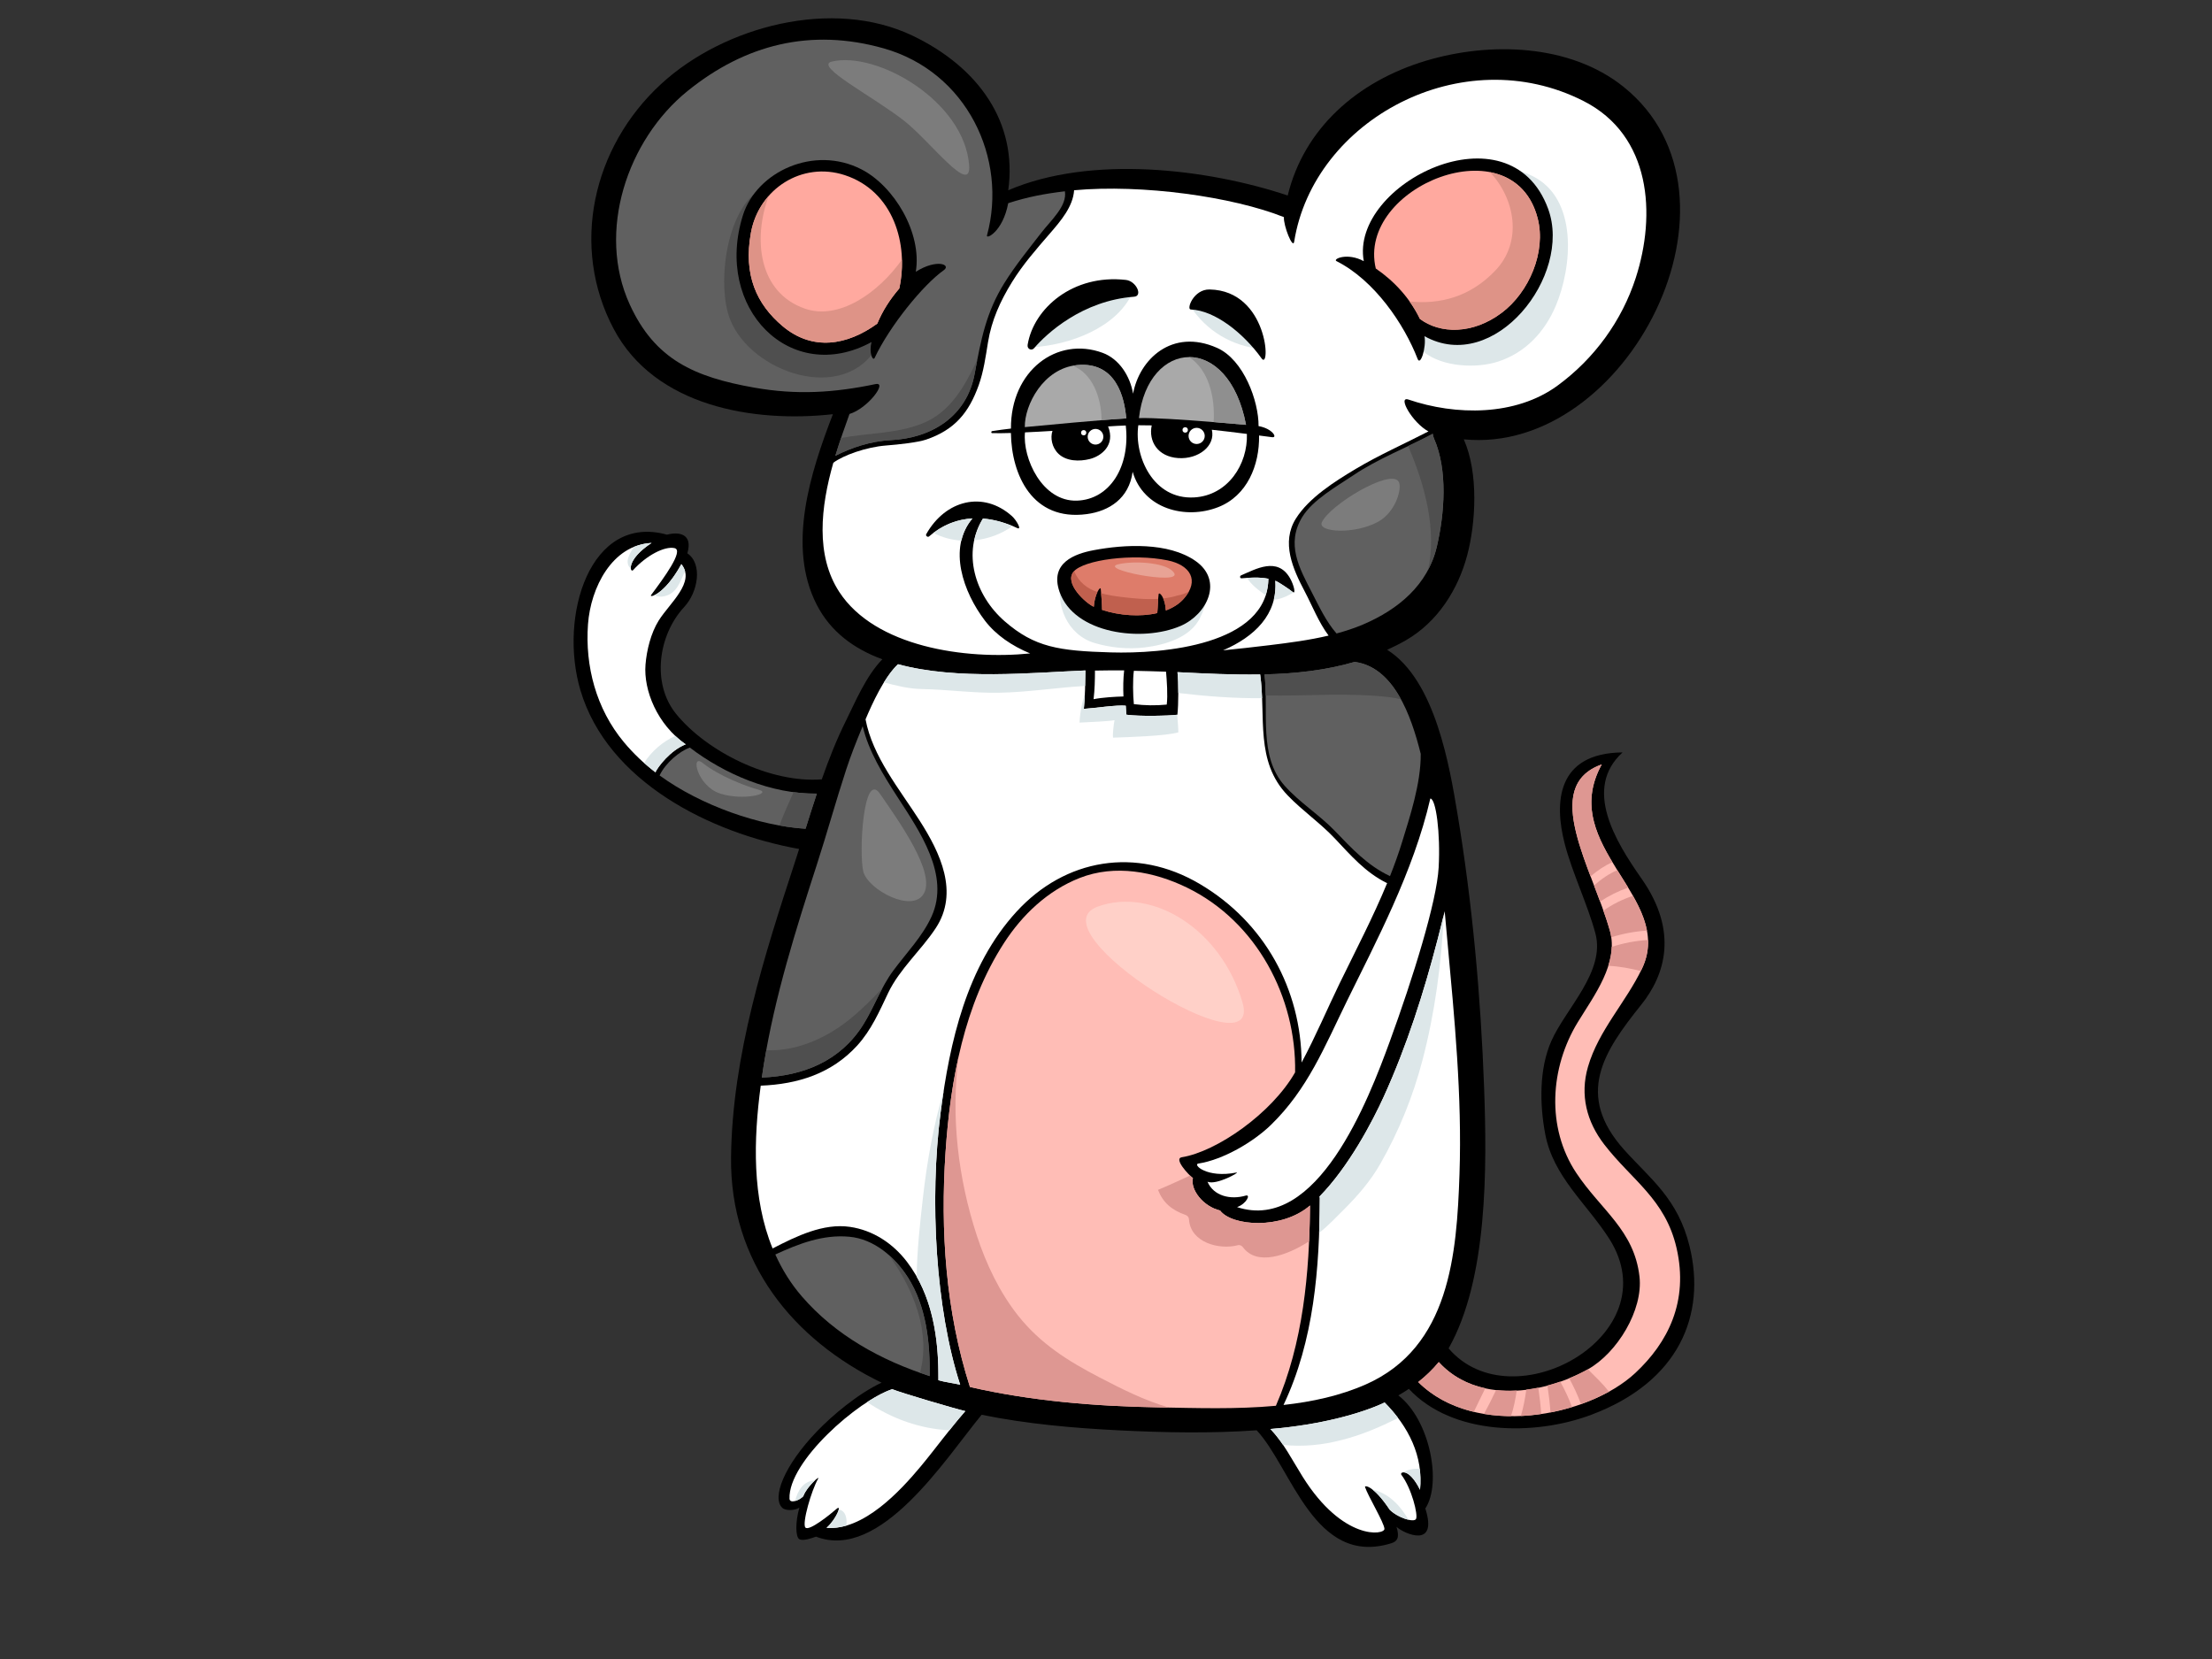 <?xml version="1.0" encoding="utf-8"?>
<!-- Generator: Adobe Illustrator 17.0.0, SVG Export Plug-In . SVG Version: 6.00 Build 0)  -->
<!DOCTYPE svg PUBLIC "-//W3C//DTD SVG 1.1//EN" "http://www.w3.org/Graphics/SVG/1.1/DTD/svg11.dtd">
<svg version="1.1" id="Layer_1" xmlns="http://www.w3.org/2000/svg" xmlns:xlink="http://www.w3.org/1999/xlink" x="0px" y="0px"
	 width="800px" height="600px" viewBox="0 0 800 600" enable-background="new 0 0 800 600" xml:space="preserve">
<rect x="0" y="0" width="800" height="600" fill="#333333" stroke="none"/>
<g>
	<path d="M611.062,450.769c-4.21-17.254-14.176-24.386-23.567-34.828c-17.943-19.942-7.63-35.476,6.087-52.574
		c8.62-10.746,13.521-26.452,0.129-45.562c-9.571-13.655-21.184-32.647-6.893-45.684c-23.989,0.247-24.719,18.307-20.926,33.02
		c2.65,10.285,8.37,22.187,11.11,32.439c3.686,13.786-10.702,27.125-15.922,38.883c-4.5,10.139-4.231,23.083-2.229,33.695
		c2.903,15.391,15.004,25.142,23.095,37.761c22.374,34.906-35.001,66.785-58.042,39.736c14.169-24.963,13.908-65.296,12.839-94.438
		c-1.199-32.737-4.233-66.604-9.644-98.989c-2.785-16.684-7.912-48.262-25.408-59.22c2.286-1.048,4.554-2.166,6.783-3.454
		c11.52-6.652,18.872-18.383,22.152-30.717c3.125-11.762,4.17-29.712-1.228-41.946c59.084,5.851,107.07-87.958,57.768-127.498
		c-19.407-15.564-48.341-16.332-71.374-9.447c-25.108,7.507-44.208,24.656-50.072,48.76c-28.874-9.649-71.163-14.777-101.081-1.889
		c3.435-24.539-10.775-44.532-34.608-55.919c-28.881-13.794-68.187-3.474-90.991,17.53c-24.74,22.79-32.848,58.736-17.112,88.488
		c14.914,28.2,50.772,34.058,79.303,30.886c-8.218,21.27-16.654,47.801-5.867,68.857c5.068,9.898,13.555,16.037,23.753,19.777
		c-5.94,6.055-9.96,15.804-13.134,22.17c-3.429,6.877-6.233,14.017-8.775,21.258c-18.638,1.446-41.655-10.024-52.749-23.758
		c-8.832-10.934-6.445-28.439,3.031-38.623c4.956-5.326,6.722-15.543,1.105-19.369c2.091-7.214-3.198-7.859-7.369-6.743
		c-27.892-7.762-39.241,29.541-31.301,56.277c9.823,33.077,46.955,51.619,79.086,57.396c-0.407,1.267-0.799,2.541-1.213,3.802
		c-11.388,34.746-22.974,70.875-23.404,107.641c-0.444,38.09,22.402,66.019,54.447,81.574c-8.628,3.987-18.028,12.044-23.323,17.549
		c-12.024,12.493-16.488,24.162-12.534,27.762c1.194,1.087,4.54,0.937,6.125-0.124c-1.529,5.338-1.402,10.676,0,11.42
		c1.392,0.739,4.568-0.404,6.007-0.923c23.37,8.998,46.829-28.227,59.9-44.081c16.419,3.353,33.328,4.821,49.968,5.649
		c16.399,0.812,33.041,1.127,49.505-0.035c12.634,13.444,20.8,49.444,48.619,40.877c2.251-0.692,3.156-2.049,1.953-5.968
		c2.699,2.492,15.146,8.082,10.425-6.627c5.996-9.004,1.774-31.998-9.757-40.901c1.297-0.746,2.57-1.526,3.802-2.356
		c15.776,16.91,45.452,17.092,66.044,9.342C607.362,499.681,617.092,475.478,611.062,450.769z"/>
	<path fill="#FFFFFF" d="M517.296,288.795c2.045,0.054,3.706,12.579,3.013,24.967c-0.692,12.39-9.301,39.985-17.719,63.024
		c-7.603,20.805-26.157,69.25-55.191,59.785c3.415-1.205,5.027-4.718,3.138-4.168c-5.537,1.619-11.628,0.136-13.824-5.007
		c3.289,1.339,12.03-3.649,10.502-3.341c-10.799,2.152-15.899-2.923-13.844-3.233c8.859-1.347,19.834-7.713,26.304-14.007
		c13.289-12.93,19.386-28.283,27.491-44.843C497.406,341.052,511.174,315.38,517.296,288.795z"/>
	<path fill="#606060" d="M513.821,272.63c0.123,10.794-4.101,23.27-6.666,31.683c-1.297,4.253-2.807,8.434-4.45,12.569
		c-0.05-0.029-0.077-0.072-0.134-0.099c-7.973-3.732-13.802-10.046-19.74-16.214c-5.669-5.892-12.781-10.287-18.21-16.375
		c-9.537-10.697-5.754-26.747-7.288-40.292c11.113-0.274,22.065-1.446,32.589-4.512C504.048,241.251,510.335,258.574,513.821,272.63
		z"/>
	<path fill="#606060" d="M519.634,197.768c-3.221,13.716-13.878,22.644-26.642,28.077c-3.117,1.33-6.341,2.379-9.618,3.266
		c-3.775-4.323-6.296-9.762-8.887-14.777c-4.621-8.938-9.416-17.576-3.537-27.299c3.783-6.255,12.571-11.164,18.577-15.197
		c8.936-6.003,19.161-9.877,28.662-14.952c0.049,0.542,0.169,1.104,0.429,1.691C523.674,169.991,522.431,185.851,519.634,197.768z"
		/>
	<path fill="#606060" d="M272.848,140.203c-21.8-3.845-35.984-10.197-45.077-30.052c-12.065-26.349-0.934-59.564,20.869-77.218
		c20.794-16.834,44.581-22.899,70.956-15.442c30.084,8.504,44.939,39.806,37.357,67.664c-0.421,1.547,5.729-1.287,7.685-11.673
		c6.964-2.251,13.166-3.433,20.499-4.298c0.858,5.347-5,10.402-8.663,15.147c-4.628,5.995-9.296,11.71-13.298,18.144
		c-6.49,10.435-8.397,20.315-10.681,32.725c-2.81,15.259-15.334,23.252-30.376,23.991c-7.292,0.358-14.255,2.735-20.008,5.662
		c1.621-5.353,3.442-10.481,5.117-15.133c6.622-1.991,13.935-11.76,9.413-10.808C301.448,142.1,287.969,142.87,272.848,140.203z"/>
	<path fill="#FFFFFF" d="M303.544,214.099c-8.66-13.263-6.745-30.694-2.16-46.734c3.547-2.681,11.898-5.692,19.079-6.244
		c4.524-0.346,11.485-1.114,14.474-2.132c10.335-3.516,15.468-9.737,19.024-19.664c1.788-4.99,2.519-10.343,3.361-15.541
		c1.292-7.968,4.432-14.876,8.679-21.757c3.962-6.411,8.766-11.869,13.7-17.575c3.989-4.613,8.361-9.721,8.768-15.642
		c24.58-2.247,57.265,2.3,75.877,9.717c-0.214,3.04,3.249,11.795,3.713,8.872c7.002-44.04,60.774-73.2,104.697-50.834
		c24.451,12.448,26.227,41.039,18.854,63.881c-5.019,15.545-14.985,29.276-28.338,39.04c-15.13,11.064-36.808,10.839-53.87,5.025
		c-4.135-1.409,1.446,8.448,7.222,11.513c-8.762,4.52-17.829,8.51-26.292,13.56c-7.589,4.527-16.924,10.435-21.652,17.961
		c-5.426,8.639-1.066,18.29,3.169,26.312c2.709,5.124,5.024,11.166,8.656,16.01c-7.039,1.672-14.299,2.607-21.421,3.478
		c-5.603,0.686-11.173,1.296-16.736,1.856c11.379-4.92,19.768-12.966,18.892-25.175c1.183,0.463,5.228,3.196,6.256,4.047
		c1.284,1.056,0.478-2.49-0.945-4.965c-4.535-7.904-12.493-3.229-17.69-1.022c-0.55,0.235-0.473,1.122,0.201,1.061
		c3.178-0.28,6.55-0.463,9.668,0.163c-0.32,24.084-38.292,27.193-57.002,26.641c-18.708-0.55-27.548-1.823-38.396-11.28
		c-10.775-9.393-15.44-24.885-7.83-37.13c4.134,0.332,8.326,1.532,12.412,3.448c1.781,0.832-0.313-2.888-1.905-4.313
		c-10.386-9.288-24.052-5.855-31.024,6.512c-0.319,0.562,0.529,1.252,1.03,0.809c4.748-4.17,10.118-6.191,15.691-6.5
		c-9.101,10.699-3.239,26.806,4.487,36.939c4,5.245,9.801,9.169,16.375,11.887C348.997,238.706,316.493,233.926,303.544,214.099z"/>
	<path fill="#FFFFFF" d="M421.969,254.823c-3.936,0.406-8.039,0.327-11.891-0.161c-0.335-3.097-0.432-9.012,0-12.058
		c3.417,0.097,8.191,0.165,11.639,0.325C421.995,246.052,422.388,251.485,421.969,254.823z"/>
	<path fill="#FFFFFF" d="M406.311,251.891c-2.927,0.072-7.452,0.327-10.802,0.976c0.414-3.437,0.493-6.877,0.503-10.343
		c0.644-0.019,8.331-0.113,10.552-0.082C406.213,245.523,406.182,248.781,406.311,251.891z"/>
	<path fill="#FFFFFF" d="M225.572,268.332c-9.966-11.994-14.021-27.434-12.916-42.576c0.961-13.172,8.691-28.705,23.001-29.399
		c-9.544,6.296-7.708,10.969-6.679,9.832c4.848-5.359,11.408-8.734,14.96-7.958c3.55,0.774-3.897,10.866-8.458,16.962
		c-0.882,1.18,4.847,0,10.941-11.16c5.255,6.442-4.236,14.068-8.186,20.383c-2.851,4.558-4.361,10.783-4.78,15.947
		c-0.752,9.253,4.228,21.678,14.539,28.839c-5.572,2.164-10.111,8.197-10.956,10.11
		C232.939,276.168,229.087,272.562,225.572,268.332z"/>
	<path fill="#606060" d="M238.546,280.448c2.169-4.593,7.29-8.759,10.933-10.083c12.561,9.581,29.413,16.871,45.941,16.655
		c-1.494,4.457-2.662,8.228-4.075,12.703C274.816,298.705,253.69,291.46,238.546,280.448z"/>
	<path fill="#606060" d="M276.264,384.865c3.93-24.452,11.566-48.686,19.193-72.257c3.685-11.389,6.857-22.926,10.588-34.309
		c1.627-4.961,3.534-9.824,5.541-14.649c0.12-0.29,0.264-0.636,0.418-1.011c2.173,9.146,7.384,17.565,12.562,25.585
		c7.944,12.309,19.152,28.242,12.352,43.227c-3.277,7.216-9.134,13.232-13.837,19.571c-4.54,6.117-6.897,13.218-10.928,19.623
		c-8.24,13.086-21.555,18.457-36.629,19.071C275.761,388.086,276.006,386.467,276.264,384.865z"/>
	<path fill="#FFFFFF" d="M275.128,392.646c13.476-0.535,25.638-4.372,34.882-14.499c5.093-5.581,8.028-12.369,11.208-19.05
		c4.106-8.615,11.949-15.44,17.194-23.406c8.514-12.931,1.659-27.255-5.839-38.951c-7.288-11.372-17.017-23.161-19.536-36.585
		c2.44-5.779,6.808-15.32,11.736-19.925c21.431,5.812,48.474,3.04,67.785,2.253c-0.057,4.164-0.119,9.729-0.565,13.887
		c3.456-0.2,12.158-1.516,15.157-1.141c0.082,0.813,0.082,2.282,0.25,3.26c5.024,0.651,15.021,0.416,18.422,0
		c0.42-3.843,0.444-11.556,0.03-15.393c9.965,0.499,19.995,1.003,29.906,0.836c2.154,15.255-1.953,31.321,9.918,43.704
		c5.339,5.571,11.793,9.986,17.11,15.634c5.727,6.075,11.017,12.237,18.689,16.041c0.075,0.035,0.14,0.031,0.213,0.056
		c-5.107,12.379-11.38,24.351-17.224,36.354c-4.356,8.945-8.597,19.019-13.717,28.553c-0.186-26.365-13.3-50.717-36.892-64.612
		c-22.941-13.516-48.61-9.148-66.214,10.057c-18.039,19.678-24.187,47.249-27.454,72.63c-4.076,31.652-1.819,71.143,7.076,98.468
		c-2.239-0.552-5.662-0.982-7.877-1.631c0.139-15.012-2.034-30.583-11.357-42.825c-5.074-6.66-12.276-11.428-20.628-12.645
		c-9.622-1.405-19.378,3.369-27.976,7.805C271.957,433.3,272.515,412.168,275.128,392.646z"/>
	<path fill="#606060" d="M290.003,468.865c-4.056-4.691-7.175-9.797-9.598-15.162c8.448-3.88,17.154-7.284,26.715-6.426
		c9.085,0.814,16.587,7.457,21.192,14.651c6.669,10.423,8.096,23.548,7.921,35.757C318.567,491.956,302.153,482.927,290.003,468.865
		z"/>
	<path fill="#4F4F4F" d="M502.826,252.185c1.347,0.165,2.631,0.422,3.868,0.75c-3.847-7.041-9.167-12.544-16.772-13.545
		c-10.524,3.067-21.476,4.238-32.589,4.512c0.28,2.478,0.382,5.039,0.42,7.634C472.757,251.775,488.044,250.385,502.826,252.185z"/>
	<path fill="#4F4F4F" d="M518.618,158.578c-0.26-0.587-0.38-1.149-0.429-1.691c-2.921,1.559-5.912,3.005-8.912,4.436
		c6.093,14.134,10.467,30.476,7.159,44.859c1.387-2.583,2.485-5.375,3.198-8.415C522.431,185.851,523.674,169.991,518.618,158.578z"
		/>
	<path fill="#4F4F4F" d="M316.758,78.058c-8.257-6.932-26.904-19.627-37.763-11.807c-0.171,0.237-0.404,0.439-0.723,0.577
		c-0.882,0.735-1.712,1.602-2.467,2.651c-0.724,1.007-1.959,0.902-2.712,0.315c-11.061,9.3-13.559,34.068-9.09,45.609
		c7.49,19.349,41.302,31.047,53.39,9.766c4.962-8.74,12.186-20.02,10.871-30.558C327.414,87.806,321.789,82.278,316.758,78.058z"/>
	<path fill="#4F4F4F" d="M333.65,153.126c-9.454,3.8-19.828,3.435-29.461,5.274c-0.709,2.105-1.413,4.255-2.078,6.452
		c5.753-2.927,12.716-5.303,20.008-5.662c15.042-0.739,27.566-8.732,30.376-23.991c0.315-1.714,0.625-3.369,0.938-4.994
		C348.778,139.896,343.678,149.096,333.65,153.126z"/>
	<path fill="#4F4F4F" d="M281.864,298.548c3.271,0.589,6.453,0.987,9.481,1.174c1.413-4.475,2.581-8.246,4.075-12.703
		c-2.806,0.037-5.622-0.159-8.424-0.529C285.172,290.457,283.456,294.473,281.864,298.548z"/>
	<path fill="#4F4F4F" d="M307.015,368.869c-8.82,7.021-19.5,11.408-29.848,10.95c-0.304,1.681-0.632,3.361-0.903,5.046
		c-0.258,1.602-0.503,3.221-0.739,4.85c15.073-0.614,28.389-5.985,36.629-19.071c2.699-4.288,4.658-8.885,7.014-13.294
		C315.27,361.459,311.273,365.479,307.015,368.869z"/>
	<path fill="#4F4F4F" d="M332.73,496.456c1.168,0.41,2.325,0.847,3.503,1.23c0.175-12.209-1.252-25.334-7.921-35.757
		c-1.863-2.908-4.206-5.721-6.928-8.1C330.754,466.635,336.606,482.229,332.73,496.456z"/>
	<path fill="#FFFFFF" d="M332.901,530.456c-7.327,8.784-20.633,23.177-33.968,22.113c3.573-3.225,5.757-8.759,3.573-6.825
		c-2.145,1.897-9.953,8.195-11.229,6.704c-1.275-1.489,2.194-13.469,4.595-17.627c0.865-1.497-4.211,2.978-5.36,6.329
		c-1.405,1.491-4.903,2.813-4.977,0.869c-0.51-13.405,24.756-35.503,37.132-39.6c3.642,1.462,22.475,6.994,26.453,7.929
		C343.441,516.808,338.388,523.878,332.901,530.456z"/>
	<path fill="#DDE7E9" d="M343.365,517.3c1.875-2.358,3.772-4.695,5.756-6.953c-3.978-0.935-22.811-6.467-26.453-7.929
		c-2.576,0.853-5.715,2.494-9.061,4.667C322.688,513.187,332.793,516.727,343.365,517.3z"/>
	<path fill="#DDE7E9" d="M303.34,545.935c-0.257,1.299-2.017,4.479-4.406,6.634c2.406,0.192,4.812-0.132,7.181-0.824
		C306.394,548.977,305.813,546.37,303.34,545.935z"/>
	<path fill="#DDE7E9" d="M294.695,535.434c-3.958,0.105-6.171,3.474-7.138,7.428c1.051-0.28,2.259-0.974,2.955-1.714
		C291.203,539.133,293.311,536.717,294.695,535.434z"/>
	<path fill="#FFBDB6" d="M419.058,508.996c-22.925-0.41-45.91-2.259-68.26-7.373c-8.764-27.338-10.74-56.522-8.823-84.98
		c1.747-25.945,6.703-53.287,21.148-75.608c6.585-10.18,15.804-18.966,27.368-23.509c12.758-5.017,26.906-2.307,38.828,3.503
		c25.253,12.316,39.571,39.797,39.078,66.797c-8.461,14.851-28.38,28.684-40.978,30.705c-3.055,0.49,2.498,6.43,4.015,7.542
		c-0.983,4.092,3.599,10.236,9.829,11.716c4.152,5.655,22.304,7.043,32.519-1.81c-0.194,24.485-2.451,49.74-12.335,72.438
		C447.228,509.738,432.605,509.237,419.058,508.996z"/>
	<path fill="#FFFFFF" d="M513.571,538.791c-4.083-8.195-7.505-6.422-6.742-5.41c3.76,4.986,6.084,14.515,5.293,15.975
		c-0.775,1.431-6.784-0.535-9.524-3.365c-5.871-8.813-9.147-8.895-8.913-8.18c1.043,3.215,6.913,12.859,7.02,15.115
		c0.107,2.253-14.952,4.486-29.575-18.828c-3.746-5.971-6.808-12.198-11.665-17.279c18.122-1.489,32.951-5.633,41.307-9.589
		C509.44,515.974,514.806,526.683,513.571,538.791z"/>
	<path fill="#DDE7E9" d="M373.296,125.595c13.491-0.785,30.583-7.015,36.312-19.775C394.895,98.597,378.693,110.938,373.296,125.595
		z"/>
	<path fill="#DDE7E9" d="M439.458,106.708c-3.611,0.293-6.298,2.107-8.934,4.102c5.84,8.914,15.004,14.334,25.528,15.409
		c-1.069-3.839-2.475-7.538-4.488-10.845C449.069,111.267,444.899,106.267,439.458,106.708z"/>
	<path fill="#DDE7E9" d="M347.696,195.521c0.675-2.863,1.935-5.587,4.008-8.024c-4.967,0.274-9.767,1.936-14.115,5.241
		C340.721,194.384,344.173,195.292,347.696,195.521z"/>
	<path fill="#DDE7E9" d="M366.2,190.267c-3.54-1.477-7.14-2.441-10.701-2.727c-1.563,2.517-2.563,5.173-3.14,7.882
		C357.319,194.924,362.166,193.152,366.2,190.267z"/>
	<path fill="#DDE7E9" d="M451.014,209c1.55,2.527,4.145,4.463,6.728,6.269c0.596-1.831,0.956-3.802,0.986-5.96
		C456.241,208.81,453.596,208.831,451.014,209z"/>
	<path fill="#DDE7E9" d="M434.125,223.229c1.874-4.02,4.06-9.892-0.135-13.37c-6.23-5.165-16.307-4.924-23.95-4.663
		c-7.94,0.27-19.051,0.045-26.081,4.094c-2.544,9.321,2.068,20.344,11.891,23.256c5.749,1.701,12.084,2.346,18.071,1.617
		C421.26,233.269,430.689,230.606,434.125,223.229z"/>
	<path fill="#DDE7E9" d="M554.169,63.634c-17.463-8.553-42.779,1.814-51.124,19.058c-4.673,9.657-3.701,19.925,2.781,28.567
		c3.927,5.237,7.639,9.815,9.059,16.013c6.888,5.517,19.172,6.047,27,3.478c9.792-3.215,16.708-10.612,20.717-19.987
		C568.64,96.651,570.854,71.808,554.169,63.634z"/>
	<path fill="#DDE7E9" d="M462.229,216.686c2.037-0.465,3.848-1.398,5.623-2.436c-0.095-0.006-0.21-0.054-0.358-0.177
		c-1.028-0.851-5.073-3.584-6.256-4.047c0.174,2.428-0.031,4.683-0.539,6.79C461.209,216.826,461.72,216.803,462.229,216.686z"/>
	<path fill="#DDE7E9" d="M235.657,196.357c-2.248,0.109-4.319,0.612-6.238,1.392c-0.451,0.556-0.862,1.135-1.202,1.746
		c-0.724,1.302-1.541,2.982-1.114,4.531c0.213,0.774,0.587,1.244,1.043,1.617C227.935,204.189,229.145,200.653,235.657,196.357z"/>
	<path fill="#DDE7E9" d="M236.59,215.288c0.961,0.352,1.972,0.593,2.842,0.486c4.276-0.515,5.862-3.6,7.342-7.002
		c0.312-0.719,0.644-1.454,0.978-2.193c-0.229-0.865-0.655-1.715-1.331-2.545C242.364,211.463,238.481,214.456,236.59,215.288z"/>
	<path fill="#DDE7E9" d="M232.966,275.923c1.331,1.178,2.68,2.321,4.071,3.388c0.845-1.913,5.384-7.946,10.956-10.11
		c-1.342-0.933-2.59-1.957-3.751-3.05C239.82,268.128,235.579,271.711,232.966,275.923z"/>
	<path fill="#DDE7E9" d="M456.452,252.498c-0.11-2.865-0.295-5.728-0.695-8.566c-9.911,0.167-19.941-0.338-29.906-0.836
		c0.203,1.885,0.3,4.704,0.297,7.54C436.231,251.814,446.252,252.614,456.452,252.498z"/>
	<path fill="#DDE7E9" d="M333.343,249.199c9.312,0.167,18.6,1.503,27.912,1.339c10.555-0.187,20.825-1.866,31.203-2.453
		c0.051-1.973,0.076-3.905,0.099-5.602c-19.311,0.787-46.354,3.559-67.785-2.253c-1.79,1.672-3.501,4.001-5.077,6.559
		C324.168,247.994,328.652,249.117,333.343,249.199z"/>
	<path fill="#DDE7E9" d="M392.276,251.172c-0.7,1.917-1.704,6.349-1.841,10.167c3.58-0.142,11.184-0.535,12.642-0.877
		c-0.351,1.843-0.703,5.182-0.526,6.321c5.544-0.188,19.192-0.591,23.615-1.93c-0.019-1.681-0.264-4.731-0.426-6.356
		c-3.469,0.41-13.352,0.636-18.341-0.008c-0.168-0.978-0.168-2.447-0.25-3.26c-2.999-0.375-11.701,0.941-15.157,1.141
		c0.17-1.584,0.283-3.369,0.362-5.202C392.329,251.168,392.302,251.172,392.276,251.172z"/>
	<path fill="#DDE7E9" d="M340.185,402.348c0.336-2.618,0.714-5.26,1.122-7.915c-3.704,12.587-6.043,25.626-7.516,38.716
		c-1.044,9.286-2.143,18.995-2.258,28.561c6.37,11.261,7.972,24.569,7.853,37.474c2.215,0.649,5.638,1.079,7.877,1.631
		C338.366,473.491,336.109,434,340.185,402.348z"/>
	<path fill="#DDE7E9" d="M505.619,512.815c-1.462-1.938-3.083-3.804-4.848-5.585c-8.356,3.956-23.185,8.1-41.307,9.589
		c1.71,1.788,3.189,3.724,4.562,5.732C478.314,524.177,492.841,519.419,505.619,512.815z"/>
	<path fill="#DDE7E9" d="M496.254,538.624c1.512,1.133,3.651,3.326,6.343,7.367c1.696,1.751,4.641,3.168,6.825,3.658
		C506.364,544.485,502.496,540.22,496.254,538.624z"/>
	<path fill="#DDE7E9" d="M507.295,532.526c1.071-0.251,3.52,0.735,6.275,6.265c0.264-2.583,0.191-5.093-0.113-7.544
		C511.368,531.053,509.256,531.447,507.295,532.526z"/>
	<path fill="#FFFFFF" d="M493.994,500.68c-9.265,4.1-19.394,6.292-29.79,7.445c11.024-23.245,13.034-49.456,13.119-74.837
		c0-0.2-0.057-0.367-0.108-0.539c10.681-10.909,19.215-27.251,23.282-36.208c8.294-18.263,14.435-37.524,19.458-56.858
		c0.859-3.312,1.726-6.697,2.536-10.122c0.326,3.571,0.65,7.144,0.974,10.711c2.573,28.11,5.336,56.008,4.384,84.28
		C526.871,453.598,524.35,487.246,493.994,500.68z"/>
	<path fill="#DDE7E9" d="M477.084,445.894c3.286-2.579,6.347-5.863,8.907-8.405c5.046-5.015,9.671-10.37,13.218-16.575
		c6.703-11.731,11.789-24.308,15.222-37.377c4.539-17.287,6.875-34.951,7.748-52.727c-0.722,2.993-1.471,5.968-2.223,8.872
		c-5.023,19.334-11.164,38.595-19.458,56.858c-4.067,8.957-12.601,25.299-23.282,36.208c0.051,0.173,0.108,0.34,0.108,0.539
		C477.308,437.473,477.234,441.682,477.084,445.894z"/>
	<path fill="#FFBDB6" d="M591.412,496.578c-17.038,15.887-57.806,23.834-78.492,3.258c2.735-2.152,5.232-4.56,7.433-7.223
		c13.675,15.04,37.463,11.844,53.96,2.599c10.515-5.894,20.015-21.377,18.63-33.52c-1.921-16.801-13.955-24.069-22.857-37.476
		c-10.947-16.486-9.469-38.129,0.533-54.506c5.926-9.706,14.92-21.414,11.607-33.16c-6.342-22.483-25.268-52.138-2.936-60.085
		c-16.334,29.673,26.8,48.171,14.547,73.87c-5.797,12.159-15.686,22.267-19.525,35.503c-2.962,10.221-0.458,19.845,5.871,28.056
		c9.953,12.913,22.098,19.781,26.165,37.468C610.808,470.756,603.186,485.599,591.412,496.578z"/>
	<path fill="#DE9792" d="M441.262,437.79c-6.23-1.481-10.812-7.624-9.829-11.716c-0.253-0.185-0.623-0.513-1.042-0.918
		c-3.842,1.769-7.676,3.551-11.587,5.173c1.822,4.669,5.007,7.33,9.958,9.068c0.765,0.27,1.203,0.844,1.257,1.654
		c0.561,8.347,10.946,11.068,17.621,9.303c0.808-0.214,1.463,0.159,1.934,0.787c5.042,6.739,15.725,3.048,23.879-2.2
		c0.191-4.331,0.294-8.656,0.329-12.96C463.566,444.833,445.414,443.445,441.262,437.79z"/>
	<path fill="#DE9792" d="M397.609,498.135c-11.312-5.878-21.315-12.161-29.329-22.234c-6.742-8.473-11.615-18.733-14.98-28.989
		c-6.81-20.766-9.417-43.01-6.634-64.715c-2.537,11.389-3.924,23.052-4.693,34.447c-1.917,28.458,0.059,57.643,8.823,84.98
		c22.35,5.114,45.335,6.963,68.26,7.373c1.251,0.021,2.52,0.047,3.788,0.072C414.053,506.543,406.157,502.577,397.609,498.135z"/>
	<path fill="#DE9792" d="M537.173,502.074c-6.318-1.372-12.162-4.337-16.821-9.461c-2.201,2.663-4.698,5.07-7.433,7.223
		c5.538,5.509,12.524,8.959,20.102,10.771C534.354,507.79,535.783,504.949,537.173,502.074z"/>
	<path fill="#DE9792" d="M548.544,502.878c-2.51,0.136-5.013,0.115-7.461-0.159c-1.388,2.982-2.877,5.884-4.378,8.65
		c3.195,0.534,6.472,0.77,9.767,0.795C547.449,509.184,548.099,506.043,548.544,502.878z"/>
	<path fill="#DE9792" d="M556.337,501.848c-1.439,0.288-2.881,0.542-4.329,0.717c-0.427,3.229-1.047,6.446-1.965,9.529
		c2.462-0.111,4.921-0.365,7.358-0.723C557.184,508.195,556.814,505.023,556.337,501.848z"/>
	<path fill="#DE9792" d="M564.283,499.663c-1.523,0.523-3.063,1.011-4.63,1.421c0.485,3.246,0.872,6.479,1.101,9.721
		c2.654-0.509,5.247-1.178,7.778-1.942C567.396,505.714,565.919,502.668,564.283,499.663z"/>
	<path fill="#DE9792" d="M574.289,495.225c-2.146,1.198-4.419,2.282-6.772,3.237c1.636,3.048,3.108,6.141,4.259,9.331
		c3.606-1.271,7.005-2.793,10.12-4.5C579.672,500.447,576.94,497.865,574.289,495.225z"/>
	<path fill="#DE9792" d="M583.136,311.791c-6.381-10.615-11.286-21.81-3.845-35.326c-16.179,5.758-10.702,22.91-4.046,40.471
		C577.711,314.853,580.338,313.082,583.136,311.791z"/>
	<path fill="#DE9792" d="M588.848,321.015c-1.272-2.099-2.61-4.197-3.931-6.314c-3.011,1.295-5.811,3.231-8.411,5.544
		c0.748,1.954,1.483,3.899,2.201,5.83C581.837,323.962,585.232,322.282,588.848,321.015z"/>
	<path fill="#DE9792" d="M582.729,338.976c4.193-1.308,8.56-2.138,12.916-2.408c-0.803-4.28-2.713-8.438-5.057-12.579
		c-3.845,1.283-7.435,3.056-10.69,5.369c0.867,2.451,1.67,4.864,2.328,7.192C582.454,337.359,582.612,338.169,582.729,338.976z"/>
	<path fill="#DE9792" d="M593.409,351.185c0.142-0.284,0.291-0.564,0.428-0.851c1.707-3.582,2.334-7.021,2.2-10.372
		c-4.425,0.255-8.894,1.102-13.136,2.492c-0.076,2.305-0.538,4.593-1.251,6.852C585.557,349.45,589.495,350.212,593.409,351.185z"/>
	<path d="M455.18,154.105c0.063-8.99-5.335-23.999-15.027-28.297c-16.309-7.231-28.113,4.224-30.358,16.575
		c-1.063-6.318-4.991-12.552-10.985-14.762c-16.553-6.112-33.3,6.424-33.187,27.377c-2.275,0.264-4.543,0.558-6.792,0.918
		c-0.415,0.064-0.447,0.731,0.006,0.741c2.258,0.039,4.516,0.01,6.775-0.06c0.203,15.246,7.842,31.957,27.411,29.34
		c8.12-1.085,15.297-5.631,16.615-15.312c3.913,13.436,19.106,17.421,30.953,12.785c10.451-4.092,14.96-15.143,14.771-25.904
		c1.587,0.204,3.174,0.414,4.75,0.618C462.15,158.386,460.159,154.978,455.18,154.105z"/>
	<path fill="#FFFFFF" d="M389.537,181.063c-12.639,0.449-19.764-15.397-18.84-24.689c2.55-0.146,7.392-0.328,9.942-0.538
		c-0.847,2.49-0.213,6.026,2.194,8.304c2.838,2.684,7.472,2.838,11.319,1.866c4.198-1.061,9.321-5.064,6.599-11.782
		c2.131-0.134,4.264-0.272,6.396-0.34C408.849,168.867,401.301,180.643,389.537,181.063z"/>
	<path fill="#A9A9A9" d="M370.635,154.467c-0.117-8.009,6.677-21.217,18.873-22.424c14.204-1.405,17.209,11.871,17.809,19.287
		C400.461,151.639,375.267,154.014,370.635,154.467z"/>
	<path fill="#A9A9A9" d="M450.641,153.649c-1.738-0.146-6.868-0.61-12.966-1.092c-9.152-0.727-20.476-1.506-25.761-1.347
		C415.14,122.59,444.286,120.179,450.641,153.649z"/>
	<path fill="#8F8F8F" d="M398.391,151.965c3.806-0.311,7.058-0.552,8.927-0.634c-0.6-7.416-3.605-20.692-17.809-19.287
		c-0.522,0.054-1.021,0.156-1.524,0.251C394.87,134.894,398.346,143.488,398.391,151.965z"/>
	<path fill="#8F8F8F" d="M438.927,152.659c5.534,0.445,10.098,0.855,11.714,0.991c-3.183-16.768-12.087-24.526-20.587-24.502
		C436.939,133.623,439.522,143.253,438.927,152.659z"/>
	<path fill="#FFFFFF" d="M431.943,179.895c-14.928,0.892-21.835-14.952-20.256-26.1c1.614-0.004,3.23,0.015,4.851,0.056
		c-1.223,5.701,2.152,11.323,9.577,11.819c7.423,0.498,13.554-4.484,12.16-10.248c4.243,0.457,8.477,0.974,12.684,1.514
		C451.316,167.899,444.12,179.166,431.943,179.895z"/>
	<path d="M407.208,101.24c-19.147-2.177-33.41,10.293-35.551,23.472c-0.245,1.508,1.419,2.303,2.383,1.168
		c4.375-5.143,17.329-17.164,36.14-18.57C413.392,107.068,410.961,101.668,407.208,101.24z"/>
	<path d="M437.466,104.693c-5.801-0.111-8.459,7.179-6.821,7.239c8.718,0.325,19.083,8.543,25.632,17.697
		C459.584,134.253,458.756,105.095,437.466,104.693z"/>
	<path d="M432.342,202.857c-9.797-6.811-25.6-6.001-36.852-3.862c-6.683,1.267-15.949,4.506-12.301,15.026
		c5.307,15.31,29.971,18.315,43.778,12.361C436.575,222.238,442.59,209.98,432.342,202.857z"/>
	<path fill="#DE7C6A" d="M428.114,216.55c-1.643,1.864-3.886,3.254-6.47,4.23c-0.263-4.813-2.438-6.922-2.605-5.874
		c-0.228,1.431-0.295,5.338-0.493,6.819c-6.157,1.435-13.592,0.931-19.966-1.151c-0.003-1.905-0.284-5.781-0.475-7.538
		c-0.137-1.277-2.26,2.035-2.512,6.413c-2.855-1.236-10.876-8.506-7.285-12.734c3.589-4.226,21.382-6.646,34.016-4.045
		C430.403,204.337,433.999,209.871,428.114,216.55z"/>
	<path fill="#C0604E" d="M388.482,206.558c-0.055,0.054-0.127,0.105-0.173,0.159c-3.591,4.228,4.43,11.498,7.285,12.734
		c0.127-2.206,0.725-4.117,1.306-5.322C393.209,212.835,390.175,210.648,388.482,206.558z"/>
	<path fill="#C0604E" d="M420.684,216.435c0.456,1.023,0.858,2.455,0.961,4.345c2.584-0.976,4.826-2.366,6.47-4.23
		c0.799-0.908,1.409-1.794,1.872-2.649c-1.228,0.739-2.671,1.205-4.218,1.499C424.152,215.905,422.445,216.241,420.684,216.435z"/>
	<path fill="#C0604E" d="M405.642,215.908c-2.575-0.311-5.087-0.694-7.396-1.351c0.164,1.932,0.332,4.55,0.334,6.018
		c6.374,2.082,13.809,2.587,19.966,1.151c0.142-1.067,0.219-3.384,0.336-5.134C414.279,216.873,409.528,216.379,405.642,215.908z"/>
	<path d="M331.212,98.289c2.293-14.165-7.901-30.977-19.634-37.029c-17.158-8.85-37.9,0.822-42.867,16.532
		c-10.672,33.743,17.234,61.896,46.502,45.908c-1.047,3.996,0.501,7.046,1.118,5.732c5.374-11.432,17.476-26.398,25.013-31.728
		C344.105,95.747,338.831,93.478,331.212,98.289z"/>
	<path fill="#FFA99F" d="M283.052,117.965c-9.407-7.911-14.263-18.498-11.474-33.788c2.909-15.936,18.535-25.863,33.906-20.85
		c17.737,5.789,23.225,25.095,19.757,41.01c-3.318,3.851-6.042,8.04-7.954,12.695C306.396,124.94,293.867,127.064,283.052,117.965z"
		/>
	<path d="M559.911,75.548c-13.921-38.018-71.8-9.062-66.683,18.906c-5.945-3.234-11.344-0.758-9.871-0.015
		c13.753,6.934,24.48,22.792,29.354,35.39c1.024,2.65,3.178-4.185,2.48-8.242C540.41,135.664,568.773,99.749,559.911,75.548z"/>
	<path fill="#FFA99F" d="M543.096,113.142c-10.518,7.89-22.326,7.641-29.566,2.193c-3.499-7.313-9.161-13.582-15.959-18.224
		c-7.039-29.578,49.67-52.529,58.548-18.156C559.249,91.076,553.019,105.701,543.096,113.142z"/>
	<path fill="#DE9387" d="M291.118,111.628c-16.868-5.835-18.872-25.406-13.068-40.798c-3.205,3.61-5.523,8.149-6.472,13.347
		c-2.789,15.29,2.068,25.877,11.474,33.788c10.815,9.099,23.344,6.975,34.235-0.933c1.911-4.654,4.636-8.843,7.954-12.695
		c0.735-3.369,1.04-6.891,0.94-10.405C317.744,105.814,303.508,115.916,291.118,111.628z"/>
	<path fill="#DE9387" d="M556.119,78.954c-2.594-10.042-9.28-15.162-17.258-16.684c9.035,9.509,11.934,25.072,1.981,35.538
		c-9.107,9.577-19.988,12.348-31.055,11.23c1.417,1.998,2.689,4.092,3.743,6.296c7.24,5.447,19.048,5.697,29.566-2.193
		C553.019,105.701,559.249,91.076,556.119,78.954z"/>
	<circle fill="#FFFFFF" cx="432.785" cy="157.655" r="2.924"/>
	<circle fill="#FFFFFF" cx="428.645" cy="155.492" r="0.979"/>
	<circle fill="#FFFFFF" cx="396.208" cy="157.955" r="2.833"/>
	<circle fill="#FFFFFF" cx="391.924" cy="156.497" r="0.949"/>
	<path fill="#E8A395" d="M404.588,204.043c6.499-1.427,18.267-0.391,20.134,3.338C426.864,211.665,396.535,205.812,404.588,204.043z
		"/>
	<path fill="#7C7C7C" d="M254.131,275.939c5.773,4.617,15.346,8.353,20.312,9.706c4.965,1.353-5.642,4.061-13.993,1.353
		C252.099,284.291,249.617,272.329,254.131,275.939z"/>
	<path fill="#7C7C7C" d="M327.029,43.706c-11.203-8.802-32.826-19.874-26.178-21.441c16.249-3.837,47.845,14.219,49.651,37.464
		C351.393,71.188,336.509,51.153,327.029,43.706z"/>
	<path fill="#7C7C7C" d="M498.423,188.696c-8.498,4.693-22.012,3.841-20.355,0.195c2.864-6.298,24.857-19.571,27.792-14.678
		C507.141,176.345,504.988,185.069,498.423,188.696z"/>
	<path fill="#7C7C7C" d="M318.288,287.114c6.927,10.077,19.828,28.089,15.971,35.8c-3.855,7.711-20.379-1.1-22.03-7.711
		C310.577,308.595,312.23,278.302,318.288,287.114z"/>
	<path fill="#FFD0C8" d="M397.048,327.871c19.828-7.159,44.612,8.263,52.323,34.7C457.083,389.007,373.169,336.494,397.048,327.871z
		"/>
</g>
</svg>
